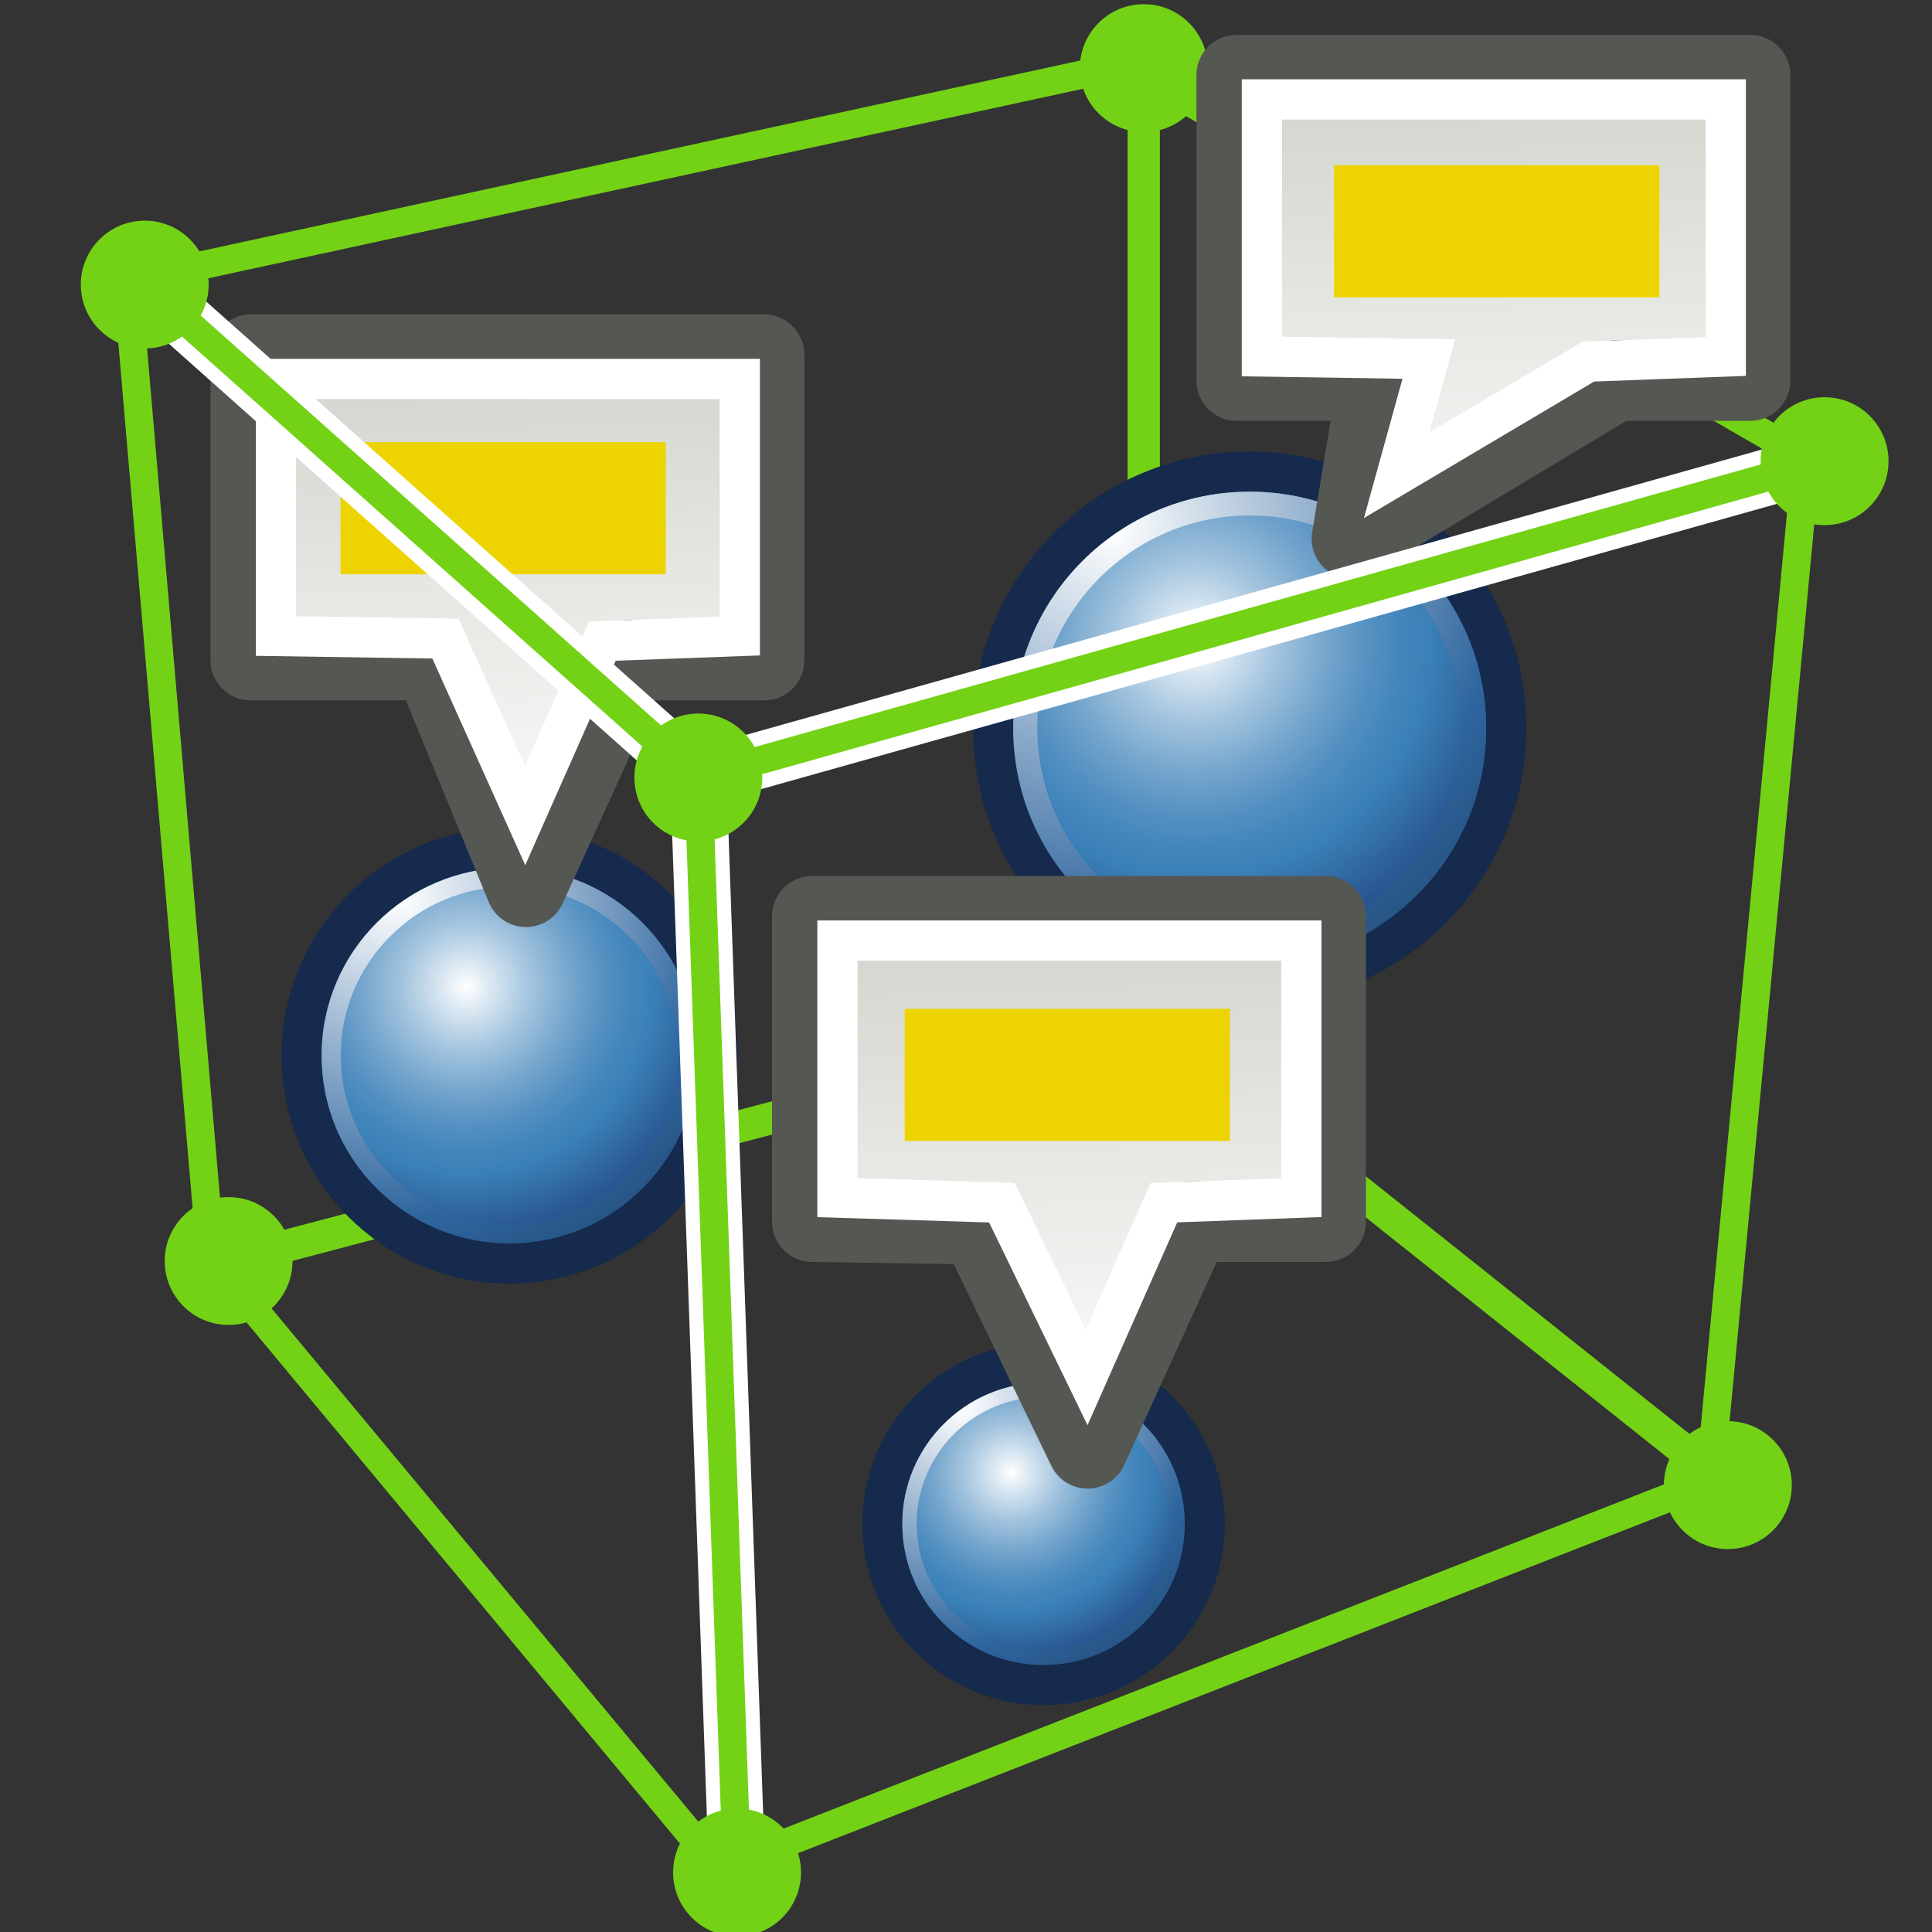 <?xml version="1.0" encoding="UTF-8" standalone="no"?>
<svg
   xmlns:ns="http://ns.adobe.com/AdobeIllustrator/10.0/"
   xmlns:a="http://ns.adobe.com/AdobeSVGViewerExtensions/3.0/"
   xmlns:dc="http://purl.org/dc/elements/1.1/"
   xmlns:cc="http://creativecommons.org/ns#"
   xmlns:rdf="http://www.w3.org/1999/02/22-rdf-syntax-ns#"
   xmlns:svg="http://www.w3.org/2000/svg"
   xmlns="http://www.w3.org/2000/svg"
   xmlns:xlink="http://www.w3.org/1999/xlink"
   xmlns:sodipodi="http://sodipodi.sourceforge.net/DTD/sodipodi-0.dtd"
   xmlns:inkscape="http://www.inkscape.org/namespaces/inkscape"
   sodipodi:docname="primvarfromboundingregion.svg"
   inkscape:version="1.0 (4035a4fb49, 2020-05-01)"
   width="48.0px"
   height="48.0px"
   viewBox="0 0 48.0 48.0"
   version="1.1"
   id="SVGRoot">
  <rect x="0" y="0" width="48.0" height="48.0" fill="#333333" stroke="none"/>
  <defs
     id="defs20582">
    <radialGradient
       gradientUnits="userSpaceOnUse"
       gradientTransform="rotate(-90,908.976,267.388)"
       fy="447.908"
       fx="924.068"
       r="7.057"
       cy="447.908"
       cx="924.068"
       id="XMLID_630_">
      <stop
         id="stop10822"
         style="stop-color:#FFFFFF"
         offset="0" />
      <stop
         id="stop10824"
         style="stop-color:#DBE8F2"
         offset="0.09" />
      <stop
         id="stop10826"
         style="stop-color:#A2C3DE"
         offset="0.248" />
      <stop
         id="stop10828"
         style="stop-color:#75A6CD"
         offset="0.395" />
      <stop
         id="stop10830"
         style="stop-color:#5591C2"
         offset="0.525" />
      <stop
         id="stop10832"
         style="stop-color:#4185BB"
         offset="0.634" />
      <stop
         id="stop10834"
         style="stop-color:#3A80B8"
         offset="0.708" />
      <stop
         id="stop10836"
         style="stop-color:#244A87"
         offset="1" />
      <a:midPointStop
         style="stop-color:#FFFFFF"
         offset="0" />
      <a:midPointStop
         style="stop-color:#FFFFFF"
         offset="0.376" />
      <a:midPointStop
         style="stop-color:#3A80B8"
         offset="0.708" />
      <a:midPointStop
         style="stop-color:#3A80B8"
         offset="0.5" />
      <a:midPointStop
         style="stop-color:#244A87"
         offset="1" />
    </radialGradient>
    <radialGradient
       gradientUnits="userSpaceOnUse"
       gradientTransform="matrix(0,1,1,0,641.588,-676.85)"
       fy="446.142"
       fx="926.788"
       r="12.441"
       cy="446.142"
       cx="926.788"
       id="XMLID_631_">
      <stop
         id="stop10843"
         style="stop-color:#FFFFFF"
         offset="0" />
      <stop
         id="stop10845"
         style="stop-color:#2E659E"
         offset="0.685" />
      <stop
         id="stop10847"
         style="stop-color:#1D3E63"
         offset="1" />
      <a:midPointStop
         style="stop-color:#FFFFFF"
         offset="0" />
      <a:midPointStop
         style="stop-color:#FFFFFF"
         offset="0.5" />
      <a:midPointStop
         style="stop-color:#2E659E"
         offset="0.685" />
      <a:midPointStop
         style="stop-color:#2E659E"
         offset="0.5" />
      <a:midPointStop
         style="stop-color:#1D3E63"
         offset="1" />
    </radialGradient>
    <linearGradient
       y2="260.081"
       x2="1086.432"
       y1="263.594"
       x1="1098.989"
       gradientUnits="userSpaceOnUse"
       id="XMLID_632_">
      <stop
         id="stop10856"
         style="stop-color:#FBD9CE"
         offset="0.006" />
      <stop
         id="stop10858"
         style="stop-color:#F8BAA9"
         offset="0.07" />
      <stop
         id="stop10860"
         style="stop-color:#F49280"
         offset="0.164" />
      <stop
         id="stop10862"
         style="stop-color:#F17060"
         offset="0.266" />
      <stop
         id="stop10864"
         style="stop-color:#EF554A"
         offset="0.373" />
      <stop
         id="stop10866"
         style="stop-color:#EE413A"
         offset="0.489" />
      <stop
         id="stop10868"
         style="stop-color:#EE3230"
         offset="0.618" />
      <stop
         id="stop10870"
         style="stop-color:#ED2A2A"
         offset="0.77" />
      <stop
         id="stop10872"
         style="stop-color:#ED2728"
         offset="1" />
      <a:midPointStop
         style="stop-color:#FBD9CE"
         offset="0.006" />
      <a:midPointStop
         style="stop-color:#FBD9CE"
         offset="0.215" />
      <a:midPointStop
         style="stop-color:#ED2728"
         offset="1" />
    </linearGradient>
    <linearGradient
       y2="269.528"
       x2="1088.992"
       y1="264.299"
       x1="1083.192"
       gradientUnits="userSpaceOnUse"
       id="XMLID_633_">
      <stop
         id="stop10877"
         style="stop-color:#F8C9CA"
         offset="0" />
      <stop
         id="stop10879"
         style="stop-color:#F4B6B1"
         offset="0.066" />
      <stop
         id="stop10881"
         style="stop-color:#E88879"
         offset="0.201" />
      <stop
         id="stop10883"
         style="stop-color:#D74433"
         offset="0.389" />
      <stop
         id="stop10885"
         style="stop-color:#CB1009"
         offset="0.539" />
      <stop
         id="stop10887"
         style="stop-color:#CE120B"
         offset="0.656" />
      <stop
         id="stop10889"
         style="stop-color:#D61612"
         offset="0.787" />
      <stop
         id="stop10891"
         style="stop-color:#E31F1F"
         offset="0.925" />
      <stop
         id="stop10893"
         style="stop-color:#ED2728"
         offset="1" />
      <a:midPointStop
         style="stop-color:#F8C9CA"
         offset="0" />
      <a:midPointStop
         style="stop-color:#F8C9CA"
         offset="0.549" />
      <a:midPointStop
         style="stop-color:#CB1009"
         offset="0.539" />
      <a:midPointStop
         style="stop-color:#CB1009"
         offset="0.683" />
      <a:midPointStop
         style="stop-color:#ED2728"
         offset="1" />
    </linearGradient>
    <linearGradient
       y2="275.02"
       x2="1091.154"
       y1="259.901"
       x1="1084.118"
       gradientUnits="userSpaceOnUse"
       id="XMLID_634_">
      <stop
         id="stop10900"
         style="stop-color:#FFFFFF"
         offset="0.006" />
      <stop
         id="stop10902"
         style="stop-color:#F3907D"
         offset="0.517" />
      <stop
         id="stop10904"
         style="stop-color:#ED2728"
         offset="1" />
      <a:midPointStop
         style="stop-color:#FFFFFF"
         offset="0.006" />
      <a:midPointStop
         style="stop-color:#FFFFFF"
         offset="0.508" />
      <a:midPointStop
         style="stop-color:#ED2728"
         offset="1" />
    </linearGradient>
    <linearGradient
       y2="269.104"
       x2="1073.047"
       y1="262.188"
       x1="1073.559"
       gradientUnits="userSpaceOnUse"
       id="XMLID_635_">
      <stop
         id="stop10913"
         style="stop-color:#357126"
         offset="0.006" />
      <stop
         id="stop10915"
         style="stop-color:#387627"
         offset="0.186" />
      <stop
         id="stop10917"
         style="stop-color:#3F8429"
         offset="0.388" />
      <stop
         id="stop10919"
         style="stop-color:#45902B"
         offset="0.5" />
      <stop
         id="stop10921"
         style="stop-color:#FFFFFF"
         offset="1" />
      <a:midPointStop
         style="stop-color:#357126"
         offset="0.006" />
      <a:midPointStop
         style="stop-color:#357126"
         offset="0.683" />
      <a:midPointStop
         style="stop-color:#45902B"
         offset="0.5" />
      <a:midPointStop
         style="stop-color:#45902B"
         offset="0.5" />
      <a:midPointStop
         style="stop-color:#FFFFFF"
         offset="1" />
    </linearGradient>
    <linearGradient
       y2="255.492"
       x2="1074.735"
       y1="257.612"
       x1="1067.455"
       gradientUnits="userSpaceOnUse"
       id="XMLID_636_">
      <stop
         id="stop10926"
         style="stop-color:#FFFFFF"
         offset="0" />
      <stop
         id="stop10928"
         style="stop-color:#EDF3EC"
         offset="0.065" />
      <stop
         id="stop10930"
         style="stop-color:#C0D3BB"
         offset="0.197" />
      <stop
         id="stop10932"
         style="stop-color:#779F6D"
         offset="0.383" />
      <stop
         id="stop10934"
         style="stop-color:#357126"
         offset="0.539" />
      <stop
         id="stop10936"
         style="stop-color:#387627"
         offset="0.707" />
      <stop
         id="stop10938"
         style="stop-color:#3F8429"
         offset="0.895" />
      <stop
         id="stop10940"
         style="stop-color:#45902B"
         offset="1" />
      <a:midPointStop
         style="stop-color:#FFFFFF"
         offset="0" />
      <a:midPointStop
         style="stop-color:#FFFFFF"
         offset="0.549" />
      <a:midPointStop
         style="stop-color:#357126"
         offset="0.539" />
      <a:midPointStop
         style="stop-color:#357126"
         offset="0.683" />
      <a:midPointStop
         style="stop-color:#45902B"
         offset="1" />
    </linearGradient>
    <linearGradient
       y2="251.441"
       x2="1066.69"
       y1="263.386"
       x1="1069.906"
       gradientUnits="userSpaceOnUse"
       id="XMLID_637_">
      <stop
         id="stop10945"
         style="stop-color:#EFEEEC"
         offset="0" />
      <stop
         id="stop10947"
         style="stop-color:#709E2E"
         offset="1" />
      <a:midPointStop
         style="stop-color:#EFEEEC"
         offset="0" />
      <a:midPointStop
         style="stop-color:#EFEEEC"
         offset="0.5" />
      <a:midPointStop
         style="stop-color:#709E2E"
         offset="1" />
    </linearGradient>
    <linearGradient
       y2="261.301"
       x2="1080.598"
       y1="265.307"
       x1="1066.604"
       gradientUnits="userSpaceOnUse"
       id="XMLID_638_">
      <stop
         id="stop10954"
         style="stop-color:#FFFFFF"
         offset="0" />
      <stop
         id="stop10956"
         style="stop-color:#F2F8EF"
         offset="0.039" />
      <stop
         id="stop10958"
         style="stop-color:#C6E0B9"
         offset="0.178" />
      <stop
         id="stop10960"
         style="stop-color:#A1CB8C"
         offset="0.319" />
      <stop
         id="stop10962"
         style="stop-color:#83BA66"
         offset="0.459" />
      <stop
         id="stop10964"
         style="stop-color:#6BAD49"
         offset="0.597" />
      <stop
         id="stop10966"
         style="stop-color:#5AA335"
         offset="0.734" />
      <stop
         id="stop10968"
         style="stop-color:#509E28"
         offset="0.869" />
      <stop
         id="stop10970"
         style="stop-color:#4D9C24"
         offset="1" />
      <a:midPointStop
         style="stop-color:#FFFFFF"
         offset="0" />
      <a:midPointStop
         style="stop-color:#FFFFFF"
         offset="0.299" />
      <a:midPointStop
         style="stop-color:#4D9C24"
         offset="1" />
    </linearGradient>
    <linearGradient
       y2="257.856"
       x2="1079.122"
       y1="257.856"
       x1="1067.668"
       gradientUnits="userSpaceOnUse"
       id="XMLID_639_">
      <stop
         id="stop10977"
         style="stop-color:#FFFFFF"
         offset="0" />
      <stop
         id="stop10979"
         style="stop-color:#EDF3EC"
         offset="0.065" />
      <stop
         id="stop10981"
         style="stop-color:#C0D3BB"
         offset="0.197" />
      <stop
         id="stop10983"
         style="stop-color:#779F6D"
         offset="0.383" />
      <stop
         id="stop10985"
         style="stop-color:#357126"
         offset="0.539" />
      <stop
         id="stop10987"
         style="stop-color:#387627"
         offset="0.707" />
      <stop
         id="stop10989"
         style="stop-color:#3F8429"
         offset="0.895" />
      <stop
         id="stop10991"
         style="stop-color:#45902B"
         offset="1" />
      <a:midPointStop
         style="stop-color:#FFFFFF"
         offset="0" />
      <a:midPointStop
         style="stop-color:#FFFFFF"
         offset="0.549" />
      <a:midPointStop
         style="stop-color:#357126"
         offset="0.539" />
      <a:midPointStop
         style="stop-color:#357126"
         offset="0.683" />
      <a:midPointStop
         style="stop-color:#45902B"
         offset="1" />
    </linearGradient>
    <radialGradient
       r="7.057"
       fy="447.908"
       fx="924.068"
       cy="447.908"
       cx="924.068"
       gradientTransform="rotate(-90,908.976,267.388)"
       gradientUnits="userSpaceOnUse"
       id="radialGradient27559"
       xlink:href="#XMLID_630_"
       inkscape:collect="always" />
    <radialGradient
       r="12.441"
       fy="446.142"
       fx="926.788"
       cy="446.142"
       cx="926.788"
       gradientTransform="matrix(0,1,1,0,641.588,-676.85)"
       gradientUnits="userSpaceOnUse"
       id="radialGradient27561"
       xlink:href="#XMLID_631_"
       inkscape:collect="always" />
    <radialGradient
       r="7.057"
       fy="447.908"
       fx="924.068"
       cy="447.908"
       cx="924.068"
       gradientTransform="rotate(-90,908.976,267.388)"
       gradientUnits="userSpaceOnUse"
       id="radialGradient27599"
       xlink:href="#XMLID_630_"
       inkscape:collect="always" />
    <radialGradient
       r="12.441"
       fy="446.142"
       fx="926.788"
       cy="446.142"
       cx="926.788"
       gradientTransform="matrix(0,1,1,0,641.588,-676.85)"
       gradientUnits="userSpaceOnUse"
       id="radialGradient27601"
       xlink:href="#XMLID_631_"
       inkscape:collect="always" />
    <linearGradient
       id="linearGradient9073">
      <stop
         id="stop9075"
         offset="0"
         style="stop-color:#74726e;stop-opacity:1;" />
      <stop
         id="stop9077"
         offset="1"
         style="stop-color:#5d5b58;stop-opacity:0;" />
    </linearGradient>
    <linearGradient
       id="linearGradient9027">
      <stop
         style="stop-color:#2e3436;stop-opacity:0.619;"
         offset="0"
         id="stop9029" />
      <stop
         style="stop-color:#2e3436;stop-opacity:0;"
         offset="1"
         id="stop9031" />
    </linearGradient>
    <linearGradient
       inkscape:collect="always"
       xlink:href="#linearGradient4464"
       id="linearGradient4728"
       gradientUnits="userSpaceOnUse"
       gradientTransform="matrix(0.83,0.08,-0.08,0.83,86.174,1.704)"
       x1="10.276"
       y1="35.035"
       x2="14.832"
       y2="37.582" />
    <linearGradient
       inkscape:collect="always"
       id="linearGradient4464">
      <stop
         style="stop-color:#2e3436;stop-opacity:1;"
         offset="0"
         id="stop4466" />
      <stop
         style="stop-color:#2e3436;stop-opacity:0;"
         offset="1"
         id="stop4468" />
    </linearGradient>
    <linearGradient
       inkscape:collect="always"
       xlink:href="#linearGradient4501"
       id="linearGradient4724"
       gradientUnits="userSpaceOnUse"
       gradientTransform="matrix(-0.834,0,0,0.834,120.203,-6.058)"
       x1="23.201"
       y1="3.505"
       x2="22.286"
       y2="32.37" />
    <linearGradient
       inkscape:collect="always"
       id="linearGradient4501">
      <stop
         style="stop-color:#d3d7cf;stop-opacity:1"
         offset="0"
         id="stop4503" />
      <stop
         style="stop-color:white;stop-opacity:1"
         offset="1"
         id="stop4505" />
    </linearGradient>
    <radialGradient
       inkscape:collect="always"
       xlink:href="#linearGradient2911"
       id="radialGradient4718"
       gradientUnits="userSpaceOnUse"
       cx="3.299"
       cy="3.416"
       fx="3.299"
       fy="3.416"
       r="2.751" />
    <linearGradient
       id="linearGradient2911">
      <stop
         style="stop-color:white;stop-opacity:1;"
         offset="0"
         id="stop2913" />
      <stop
         style="stop-color:#8e8e8e;stop-opacity:1;"
         offset="1"
         id="stop2915" />
    </linearGradient>
    <linearGradient
       inkscape:collect="always"
       xlink:href="#linearGradient4501"
       id="linearGradient4507"
       x1="23.201"
       y1="3.505"
       x2="22.286"
       y2="32.37"
       gradientUnits="userSpaceOnUse"
       gradientTransform="matrix(-0.432,0,0,0.433,49.193,0.979)" />
    <radialGradient
       inkscape:collect="always"
       xlink:href="#linearGradient2911"
       id="radialGradient2917"
       cx="3.299"
       cy="3.416"
       fx="3.299"
       fy="3.416"
       r="2.751"
       gradientUnits="userSpaceOnUse" />
    <radialGradient
       r="2.751"
       fy="3.416"
       fx="3.299"
       cy="3.416"
       cx="3.299"
       gradientUnits="userSpaceOnUse"
       id="radialGradient22183"
       xlink:href="#linearGradient2911"
       inkscape:collect="always" />
    <linearGradient
       inkscape:collect="always"
       xlink:href="#linearGradient4464"
       id="linearGradient22313"
       gradientUnits="userSpaceOnUse"
       gradientTransform="matrix(0.501,0.048,-0.048,0.501,26.188,17.5)"
       x1="10.276"
       y1="35.035"
       x2="14.832"
       y2="37.582" />
    <linearGradient
       inkscape:collect="always"
       xlink:href="#linearGradient4501"
       id="linearGradient22315"
       gradientUnits="userSpaceOnUse"
       gradientTransform="matrix(0.503,0,0,0.504,24.972,17.615)"
       x1="23.201"
       y1="3.505"
       x2="22.286"
       y2="32.37" />
    <radialGradient
       inkscape:collect="always"
       xlink:href="#linearGradient2911"
       id="radialGradient22325"
       gradientUnits="userSpaceOnUse"
       cx="3.299"
       cy="3.416"
       fx="3.299"
       fy="3.416"
       r="2.751" />
    <linearGradient
       inkscape:collect="always"
       xlink:href="#linearGradient4464"
       id="linearGradient22327"
       gradientUnits="userSpaceOnUse"
       gradientTransform="matrix(0.501,0.048,-0.048,0.501,26.129,-0.295)"
       x1="10.276"
       y1="35.035"
       x2="14.832"
       y2="37.582" />
    <linearGradient
       inkscape:collect="always"
       xlink:href="#linearGradient4501"
       id="linearGradient22329"
       gradientUnits="userSpaceOnUse"
       gradientTransform="matrix(0.503,0,0,0.504,24.913,-0.18)"
       x1="23.201"
       y1="3.505"
       x2="22.286"
       y2="32.37" />
    <radialGradient
       inkscape:collect="always"
       xlink:href="#linearGradient2911"
       id="radialGradient22339"
       gradientUnits="userSpaceOnUse"
       cx="3.299"
       cy="3.416"
       fx="3.299"
       fy="3.416"
       r="2.751" />
    <linearGradient
       inkscape:collect="always"
       xlink:href="#linearGradient4464"
       id="linearGradient22341"
       gradientUnits="userSpaceOnUse"
       gradientTransform="matrix(0.501,0.048,-0.048,0.501,14.992,11.785)"
       x1="10.276"
       y1="35.035"
       x2="14.832"
       y2="37.582" />
    <linearGradient
       inkscape:collect="always"
       xlink:href="#linearGradient4501"
       id="linearGradient22343"
       gradientUnits="userSpaceOnUse"
       gradientTransform="matrix(-0.503,0,0,-0.504,22.375,48.281)"
       x1="23.201"
       y1="3.505"
       x2="22.286"
       y2="32.37" />
    <radialGradient
       inkscape:collect="always"
       xlink:href="#linearGradient2911"
       id="radialGradient22351"
       gradientUnits="userSpaceOnUse"
       cx="3.299"
       cy="3.416"
       fx="3.299"
       fy="3.416"
       r="2.751" />
    <radialGradient
       inkscape:collect="always"
       xlink:href="#linearGradient2911"
       id="radialGradient22355"
       gradientUnits="userSpaceOnUse"
       cx="3.299"
       cy="3.416"
       fx="3.299"
       fy="3.416"
       r="2.751" />
    <linearGradient
       inkscape:collect="always"
       xlink:href="#XMLID_14_"
       id="linearGradient47242"
       gradientUnits="userSpaceOnUse"
       gradientTransform="matrix(0.719,0.784,0.996,-0.914,-199.349,377.414)"
       x1="-95.827"
       y1="297.608"
       x2="-81.455"
       y2="297.608" />
    <linearGradient
       gradientTransform="matrix(0,-1.064,-1.352,0,410.498,-83.416)"
       y2="297.608"
       x2="-81.455"
       y1="297.608"
       x1="-95.827"
       gradientUnits="userSpaceOnUse"
       id="XMLID_14_">
      <stop
         id="stop10062"
         style="stop-color:#e96712;stop-opacity:0;"
         offset="0" />
      <stop
         id="stop10064"
         style="stop-color:#D52E0C"
         offset="0.622" />
      <stop
         id="stop10066"
         style="stop-color:#CB1009"
         offset="1" />
      <a:midPointStop
         style="stop-color:#E96712"
         offset="0" />
      <a:midPointStop
         style="stop-color:#E96712"
         offset="0.469" />
      <a:midPointStop
         style="stop-color:#CB1009"
         offset="1" />
    </linearGradient>
    <linearGradient
       inkscape:collect="always"
       xlink:href="#linearGradient13805"
       id="linearGradient47244"
       gradientUnits="userSpaceOnUse"
       gradientTransform="matrix(-0.996,0.914,-0.904,-0.985,50.213,38.027)"
       x1="8.071"
       y1="3.993"
       x2="8.071"
       y2="15.429" />
    <linearGradient
       id="linearGradient13805">
      <stop
         style="stop-color:#590b08;stop-opacity:1;"
         offset="0"
         id="stop13807" />
      <stop
         style="stop-color:black;stop-opacity:0;"
         offset="1"
         id="stop13809" />
    </linearGradient>
    <radialGradient
       r="7.057"
       fy="447.908"
       fx="924.068"
       cy="447.908"
       cx="924.068"
       gradientTransform="rotate(-90,908.976,267.388)"
       gradientUnits="userSpaceOnUse"
       id="radialGradient30013"
       xlink:href="#XMLID_630_"
       inkscape:collect="always" />
    <radialGradient
       r="12.441"
       fy="446.142"
       fx="926.788"
       cy="446.142"
       cx="926.788"
       gradientTransform="matrix(0,1,1,0,641.588,-676.85)"
       gradientUnits="userSpaceOnUse"
       id="radialGradient30015"
       xlink:href="#XMLID_631_"
       inkscape:collect="always" />
    <linearGradient
       y2="32.37"
       x2="22.286"
       y1="3.505"
       x1="23.201"
       gradientTransform="matrix(-0.432,0,0,0.433,24.697,7.924)"
       gradientUnits="userSpaceOnUse"
       id="linearGradient30023"
       xlink:href="#linearGradient4501"
       inkscape:collect="always" />
    <linearGradient
       y2="32.37"
       x2="22.286"
       y1="3.505"
       x1="23.201"
       gradientTransform="matrix(-0.432,0,0,0.433,38.65,21.877)"
       gradientUnits="userSpaceOnUse"
       id="linearGradient30031"
       xlink:href="#linearGradient4501"
       inkscape:collect="always" />
  </defs>
  <sodipodi:namedview
     inkscape:snap-global="false"
     inkscape:window-maximized="1"
     inkscape:window-y="-8"
     inkscape:window-x="-8"
     inkscape:window-height="1557"
     inkscape:window-width="2880"
     showgrid="true"
     inkscape:document-rotation="0"
     inkscape:current-layer="layer1"
     inkscape:document-units="px"
     inkscape:cy="17.106765"
     inkscape:cx="18.04375"
     inkscape:zoom="15.839192"
     inkscape:pageshadow="2"
     inkscape:pageopacity="0.0"
     borderopacity="1.0"
     bordercolor="#666666"
     pagecolor="#ffffff"
     id="base">
    <inkscape:grid
       type="xygrid"
       id="grid21152" />
  </sodipodi:namedview>
  <g
     id="layer1"
     inkscape:groupmode="layer"
     inkscape:label="Layer 1">
    <ellipse
       ry="1.589"
       rx="1.589"
       style="fill:#73d216;stroke-width:1.061"
       id="circle11011"
       cy="1.693"
       cx="28.417"
       ns:knockout="Off" />
    <g
       style="stroke:#73d216"
       transform="matrix(1.061,0,0,1.061,-1123.848,-253.249)"
       id="g10807">
      <polygon
         style="fill:none;stroke:#73d216;stroke-width:0.66"
         id="polygon10809"
         points="1085.596,240.213 1101.533,249.414 1099.27,273.383 1076.077,282.451 1064.176,268.138 1062.213,245.279 "
         ns:knockout="Off" />
    </g>
    <line
       style="fill:none;stroke:#73d216;stroke-width:0.8"
       id="line10811"
       y2="25.342"
       x2="28.416"
       y1="1.693"
       x1="28.416"
       ns:knockout="Off" />
    <line
       style="fill:none;stroke:#73d216;stroke-width:0.8"
       id="line10813"
       y2="31.33"
       x2="5.68"
       y1="25.342"
       x1="28.416"
       ns:knockout="Off" />
    <g
       style="stroke-width:1.258"
       id="g27557"
       transform="matrix(0.929,0,0,0.929,-1000.551,-209.865)">
      <circle
         ns:knockout="Off"
         cx="1090.647"
         cy="254.133"
         r="5.022"
         id="circle27523"
         style="fill:none;stroke:#152a4c;stroke-width:2.152" />
      <radialGradient
         id="radialGradient27541"
         cx="924.068"
         cy="447.908"
         r="7.057"
         fx="924.068"
         fy="447.908"
         gradientTransform="rotate(-90,908.976,267.388)"
         gradientUnits="userSpaceOnUse">
        <stop
           offset="0"
           style="stop-color:#FFFFFF"
           id="stop27525" />
        <stop
           offset="0.09"
           style="stop-color:#DBE8F2"
           id="stop27527" />
        <stop
           offset="0.248"
           style="stop-color:#A2C3DE"
           id="stop27529" />
        <stop
           offset="0.395"
           style="stop-color:#75A6CD"
           id="stop27531" />
        <stop
           offset="0.525"
           style="stop-color:#5591C2"
           id="stop27533" />
        <stop
           offset="0.634"
           style="stop-color:#4185BB"
           id="stop27535" />
        <stop
           offset="0.708"
           style="stop-color:#3A80B8"
           id="stop27537" />
        <stop
           offset="1"
           style="stop-color:#244A87"
           id="stop27539" />
        <a:midPointStop
           offset="0"
           style="stop-color:#FFFFFF" />
        <a:midPointStop
           offset="0.376"
           style="stop-color:#FFFFFF" />
        <a:midPointStop
           offset="0.708"
           style="stop-color:#3A80B8" />
        <a:midPointStop
           offset="0.5"
           style="stop-color:#3A80B8" />
        <a:midPointStop
           offset="1"
           style="stop-color:#244A87" />
      </radialGradient>
      <circle
         ns:knockout="Off"
         cx="1090.647"
         cy="254.133"
         r="5.022"
         id="circle27543"
         style="fill:url(#radialGradient27559);stroke-width:1.258" />
      <g
         style="stroke-width:1.258"
         ns:knockout="Off"
         id="g27555">
        <radialGradient
           id="radialGradient27551"
           cx="926.788"
           cy="446.142"
           r="12.441"
           fx="926.788"
           fy="446.142"
           gradientTransform="matrix(0,1,1,0,641.588,-676.85)"
           gradientUnits="userSpaceOnUse">
          <stop
             offset="0"
             style="stop-color:#FFFFFF"
             id="stop27545" />
          <stop
             offset="0.685"
             style="stop-color:#2E659E"
             id="stop27547" />
          <stop
             offset="1"
             style="stop-color:#1D3E63"
             id="stop27549" />
          <a:midPointStop
             offset="0"
             style="stop-color:#FFFFFF" />
          <a:midPointStop
             offset="0.5"
             style="stop-color:#FFFFFF" />
          <a:midPointStop
             offset="0.685"
             style="stop-color:#2E659E" />
          <a:midPointStop
             offset="0.5"
             style="stop-color:#2E659E" />
          <a:midPointStop
             offset="1"
             style="stop-color:#1D3E63" />
        </radialGradient>
        <path
           ns:knockout="Off"
           d="m 1085.62,254.131 c 0,1.338 0.519,2.604 1.471,3.549 0.953,0.952 2.211,1.476 3.557,1.476 1.338,0 2.605,-0.523 3.555,-1.476 0.951,-0.944 1.471,-2.203 1.471,-3.549 0,-2.769 -2.253,-5.021 -5.025,-5.021 -2.774,0 -5.029,2.252 -5.029,5.021 z m 9.539,0 c 0,1.206 -0.469,2.335 -1.318,3.188 -0.857,0.855 -1.988,1.322 -3.193,1.322 -1.21,0 -2.341,-0.467 -3.191,-1.322 -0.855,-0.853 -1.325,-1.981 -1.325,-3.188 0,-2.487 2.031,-4.516 4.517,-4.516 2.486,0 4.51,2.029 4.51,4.516 z"
           id="path27553"
           style="fill:url(#radialGradient27561);stroke-width:1.258" />
      </g>
    </g>
    <line
       style="fill:none;stroke:#73d216;stroke-width:0.8"
       id="line10815"
       y2="25.342"
       x2="28.416"
       y1="36.897"
       x1="42.929"
       ns:knockout="Off" />
    <g
       transform="matrix(1.169,0,0,1.169,-1243.918,-278.994)"
       id="g10817">
      <circle
         style="fill:none;stroke:#152a4c;stroke-width:1.711"
         id="circle10819"
         r="5.022"
         cy="254.133"
         cx="1090.647"
         ns:knockout="Off" />
      <radialGradient
         gradientUnits="userSpaceOnUse"
         gradientTransform="rotate(-90,908.976,267.388)"
         fy="447.908"
         fx="924.068"
         r="7.057"
         cy="447.908"
         cx="924.068"
         id="radialGradient28084">
        <stop
           id="stop28086"
           style="stop-color:#FFFFFF"
           offset="0" />
        <stop
           id="stop28088"
           style="stop-color:#DBE8F2"
           offset="0.09" />
        <stop
           id="stop28090"
           style="stop-color:#A2C3DE"
           offset="0.248" />
        <stop
           id="stop28092"
           style="stop-color:#75A6CD"
           offset="0.395" />
        <stop
           id="stop28094"
           style="stop-color:#5591C2"
           offset="0.525" />
        <stop
           id="stop28096"
           style="stop-color:#4185BB"
           offset="0.634" />
        <stop
           id="stop28098"
           style="stop-color:#3A80B8"
           offset="0.708" />
        <stop
           id="stop28100"
           style="stop-color:#244A87"
           offset="1" />
        <a:midPointStop
           style="stop-color:#FFFFFF"
           offset="0" />
        <a:midPointStop
           style="stop-color:#FFFFFF"
           offset="0.376" />
        <a:midPointStop
           style="stop-color:#3A80B8"
           offset="0.708" />
        <a:midPointStop
           style="stop-color:#3A80B8"
           offset="0.5" />
        <a:midPointStop
           style="stop-color:#244A87"
           offset="1" />
      </radialGradient>
      <circle
         style="fill:url(#radialGradient30013)"
         id="circle10838"
         r="5.022"
         cy="254.133"
         cx="1090.647"
         ns:knockout="Off" />
      <g
         id="g10840"
         ns:knockout="Off">
        <radialGradient
           gradientUnits="userSpaceOnUse"
           gradientTransform="matrix(0,1,1,0,641.588,-676.85)"
           fy="446.142"
           fx="926.788"
           r="12.441"
           cy="446.142"
           cx="926.788"
           id="radialGradient28104">
          <stop
             id="stop28106"
             style="stop-color:#FFFFFF"
             offset="0" />
          <stop
             id="stop28108"
             style="stop-color:#2E659E"
             offset="0.685" />
          <stop
             id="stop28110"
             style="stop-color:#1D3E63"
             offset="1" />
          <a:midPointStop
             style="stop-color:#FFFFFF"
             offset="0" />
          <a:midPointStop
             style="stop-color:#FFFFFF"
             offset="0.5" />
          <a:midPointStop
             style="stop-color:#2E659E"
             offset="0.685" />
          <a:midPointStop
             style="stop-color:#2E659E"
             offset="0.5" />
          <a:midPointStop
             style="stop-color:#1D3E63"
             offset="1" />
        </radialGradient>
        <path
           style="fill:url(#radialGradient30015)"
           id="path10849"
           d="m 1085.62,254.131 c 0,1.338 0.519,2.604 1.471,3.549 0.953,0.952 2.211,1.476 3.557,1.476 1.338,0 2.605,-0.523 3.555,-1.476 0.951,-0.944 1.471,-2.203 1.471,-3.549 0,-2.769 -2.253,-5.021 -5.025,-5.021 -2.774,0 -5.029,2.252 -5.029,5.021 z m 9.539,0 c 0,1.206 -0.469,2.335 -1.318,3.188 -0.857,0.855 -1.988,1.322 -3.193,1.322 -1.21,0 -2.341,-0.467 -3.191,-1.322 -0.855,-0.853 -1.325,-1.981 -1.325,-3.188 0,-2.487 2.031,-4.516 4.517,-4.516 2.486,0 4.51,2.029 4.51,4.516 z"
           ns:knockout="Off" />
      </g>
    </g>
    <path
       inkscape:connector-curvature="0"
       style="color:#000000;display:inline;overflow:visible;visibility:visible;fill:url(#linearGradient30023);fill-opacity:1;fill-rule:evenodd;stroke:#555753;stroke-width:2;stroke-linecap:butt;stroke-linejoin:round;stroke-miterlimit:5;stroke-dasharray:none;stroke-dashoffset:0;stroke-opacity:1;marker:none"
       d="M 18.984,8.811 V 16.4 H 15.634 L 13.068,22.032 10.754,16.4 H 6.229 V 8.811 Z"
       id="path30017"
       sodipodi:nodetypes="cccccccc" />
    <path
       inkscape:connector-curvature="0"
       style="color:#000000;display:inline;overflow:visible;visibility:visible;fill:none;stroke:#ffffff;stroke-width:1;stroke-linecap:butt;stroke-linejoin:miter;stroke-miterlimit:6;stroke-dasharray:none;stroke-dashoffset:0;stroke-opacity:1;marker:none"
       d="m 18.38,9.415 v 6.387 l -3.415,0.126 -1.919,4.339 -1.979,-4.402 -4.211,-0.063 V 9.415 Z"
       id="path30019"
       sodipodi:nodetypes="cccccccc" />
    <rect
       y="10.985"
       x="8.46"
       height="3.283"
       width="8.081"
       id="rect30039"
       style="color:#000000;overflow:visible;fill:#edd400;stroke:none;stroke-width:0.5;stop-color:#000000" />
    <line
       style="fill:none;stroke:#ffffff;stroke-width:1.4"
       id="line10995"
       y2="19.317"
       x2="17.35"
       y1="7.07"
       x1="3.597"
       ns:knockout="Off" />
    <line
       style="fill:none;stroke:#ffffff;stroke-width:1.4"
       id="line10997"
       y2="46.521"
       x2="18.312"
       y1="19.317"
       x1="17.35"
       ns:knockout="Off" />
    <path
       sodipodi:nodetypes="cccccccc"
       id="rect4410"
       d="m 43.48,1.866 v 7.59 h -3.35 l -6.543,3.927 0.652,-3.927 H 30.725 V 1.866 Z"
       style="color:#000000;display:inline;overflow:visible;visibility:visible;fill:url(#linearGradient4507);fill-opacity:1;fill-rule:evenodd;stroke:#555753;stroke-width:2;stroke-linecap:butt;stroke-linejoin:round;stroke-miterlimit:5;stroke-dasharray:none;stroke-dashoffset:0;stroke-opacity:1;marker:none"
       inkscape:connector-curvature="0" />
    <path
       sodipodi:nodetypes="cccccccc"
       id="path4425"
       d="M 42.876,2.47 V 8.857 L 39.461,8.984 34.7,11.807 35.499,8.92 31.351,8.857 V 2.47 Z"
       style="color:#000000;display:inline;overflow:visible;visibility:visible;fill:none;stroke:#ffffff;stroke-width:1;stroke-linecap:butt;stroke-linejoin:miter;stroke-miterlimit:6;stroke-dasharray:none;stroke-dashoffset:0;stroke-opacity:1;marker:none"
       inkscape:connector-curvature="0" />
    <line
       style="fill:none;stroke:#ffffff;stroke-width:1.4"
       id="line10999"
       y2="11.458"
       x2="45.331"
       y1="19.317"
       x1="17.35"
       ns:knockout="Off" />
    <ellipse
       ry="1.588"
       rx="1.588"
       style="fill:#73d216;stroke-width:1.061"
       id="circle11001"
       cy="7.07"
       cx="3.596"
       ns:knockout="Off" />
    <ellipse
       ry="1.588"
       rx="1.588"
       style="fill:#73d216;stroke-width:1.061"
       id="circle11003"
       cy="31.33"
       cx="5.68"
       ns:knockout="Off" />
    <ellipse
       ry="1.589"
       rx="1.589"
       style="fill:#73d216;stroke-width:1.061"
       id="circle11005"
       cy="46.521"
       cx="18.312"
       ns:knockout="Off" />
    <ellipse
       ry="1.589"
       rx="1.589"
       style="fill:#73d216;stroke-width:1.061"
       id="circle11007"
       cy="36.897"
       cx="42.928"
       ns:knockout="Off" />
    <ellipse
       ry="1.589"
       rx="1.589"
       style="fill:#73d216;stroke-width:1.061"
       id="circle11009"
       cy="11.458"
       cx="45.331"
       ns:knockout="Off" />
    <rect
       style="color:#000000;overflow:visible;fill:#edd400;stroke:none;stroke-width:0.5;stop-color:#000000"
       id="rect30041"
       width="8.081"
       height="3.283"
       x="33.146"
       y="4.104" />
    <ellipse
       ry="1.589"
       rx="1.589"
       style="fill:#73d216;stroke-width:1.061"
       id="circle11013"
       cy="19.317"
       cx="17.35"
       ns:knockout="Off" />
    <line
       style="fill:none;stroke:#73d216;stroke-width:0.7"
       id="line11017"
       y2="46.52"
       x2="18.312"
       y1="19.316"
       x1="17.35"
       ns:knockout="Off" />
    <line
       style="fill:none;stroke:#73d216;stroke-width:0.7"
       id="line11019"
       y2="11.457"
       x2="45.331"
       y1="19.316"
       x1="17.35"
       ns:knockout="Off" />
    <line
       style="fill:none;stroke:#73d216;stroke-width:0.7"
       id="line11021"
       y2="19.317"
       x2="17.35"
       y1="7.07"
       x1="3.597"
       ns:knockout="Off" />
    <g
       transform="matrix(0.698,0,0,0.698,-735.346,-139.526)"
       id="g27597"
       style="stroke-width:1.674">
      <circle
         style="fill:none;stroke:#152a4c;stroke-width:2.864"
         id="circle27563"
         r="5.022"
         cy="254.133"
         cx="1090.647"
         ns:knockout="Off" />
      <radialGradient
         gradientUnits="userSpaceOnUse"
         gradientTransform="rotate(-90,908.976,267.388)"
         fy="447.908"
         fx="924.068"
         r="7.057"
         cy="447.908"
         cx="924.068"
         id="radialGradient27581">
        <stop
           id="stop27565"
           style="stop-color:#FFFFFF"
           offset="0" />
        <stop
           id="stop27567"
           style="stop-color:#DBE8F2"
           offset="0.09" />
        <stop
           id="stop27569"
           style="stop-color:#A2C3DE"
           offset="0.248" />
        <stop
           id="stop27571"
           style="stop-color:#75A6CD"
           offset="0.395" />
        <stop
           id="stop27573"
           style="stop-color:#5591C2"
           offset="0.525" />
        <stop
           id="stop27575"
           style="stop-color:#4185BB"
           offset="0.634" />
        <stop
           id="stop27577"
           style="stop-color:#3A80B8"
           offset="0.708" />
        <stop
           id="stop27579"
           style="stop-color:#244A87"
           offset="1" />
        <a:midPointStop
           style="stop-color:#FFFFFF"
           offset="0" />
        <a:midPointStop
           style="stop-color:#FFFFFF"
           offset="0.376" />
        <a:midPointStop
           style="stop-color:#3A80B8"
           offset="0.708" />
        <a:midPointStop
           style="stop-color:#3A80B8"
           offset="0.5" />
        <a:midPointStop
           style="stop-color:#244A87"
           offset="1" />
      </radialGradient>
      <circle
         style="fill:url(#radialGradient27599);stroke-width:1.674"
         id="circle27583"
         r="5.022"
         cy="254.133"
         cx="1090.647"
         ns:knockout="Off" />
      <g
         id="g27595"
         ns:knockout="Off"
         style="stroke-width:1.674">
        <radialGradient
           gradientUnits="userSpaceOnUse"
           gradientTransform="matrix(0,1,1,0,641.588,-676.85)"
           fy="446.142"
           fx="926.788"
           r="12.441"
           cy="446.142"
           cx="926.788"
           id="radialGradient27591">
          <stop
             id="stop27585"
             style="stop-color:#FFFFFF"
             offset="0" />
          <stop
             id="stop27587"
             style="stop-color:#2E659E"
             offset="0.685" />
          <stop
             id="stop27589"
             style="stop-color:#1D3E63"
             offset="1" />
          <a:midPointStop
             style="stop-color:#FFFFFF"
             offset="0" />
          <a:midPointStop
             style="stop-color:#FFFFFF"
             offset="0.5" />
          <a:midPointStop
             style="stop-color:#2E659E"
             offset="0.685" />
          <a:midPointStop
             style="stop-color:#2E659E"
             offset="0.5" />
          <a:midPointStop
             style="stop-color:#1D3E63"
             offset="1" />
        </radialGradient>
        <path
           style="fill:url(#radialGradient27601);stroke-width:1.674"
           id="path27593"
           d="m 1085.62,254.131 c 0,1.338 0.519,2.604 1.471,3.549 0.953,0.952 2.211,1.476 3.557,1.476 1.338,0 2.605,-0.523 3.555,-1.476 0.951,-0.944 1.471,-2.203 1.471,-3.549 0,-2.769 -2.253,-5.021 -5.025,-5.021 -2.774,0 -5.029,2.252 -5.029,5.021 z m 9.539,0 c 0,1.206 -0.469,2.335 -1.318,3.188 -0.857,0.855 -1.988,1.322 -3.193,1.322 -1.21,0 -2.341,-0.467 -3.191,-1.322 -0.855,-0.853 -1.325,-1.981 -1.325,-3.188 0,-2.487 2.031,-4.516 4.517,-4.516 2.486,0 4.51,2.029 4.51,4.516 z"
           ns:knockout="Off" />
      </g>
    </g>
    <path
       sodipodi:nodetypes="cccccccc"
       id="path30025"
       d="m 32.937,22.763 v 7.59 h -3.35 l -2.566,5.631 -2.694,-5.568 -4.146,-0.063 v -7.59 z"
       style="color:#000000;display:inline;overflow:visible;visibility:visible;fill:url(#linearGradient30031);fill-opacity:1;fill-rule:evenodd;stroke:#555753;stroke-width:2;stroke-linecap:butt;stroke-linejoin:round;stroke-miterlimit:5;stroke-dasharray:none;stroke-dashoffset:0;stroke-opacity:1;marker:none"
       inkscape:connector-curvature="0" />
    <path
       sodipodi:nodetypes="cccccccc"
       id="path30027"
       d="m 32.332,23.368 v 6.387 l -3.415,0.126 -1.919,4.339 -2.106,-4.339 -4.085,-0.126 v -6.387 z"
       style="color:#000000;display:inline;overflow:visible;visibility:visible;fill:none;stroke:#ffffff;stroke-width:1;stroke-linecap:butt;stroke-linejoin:miter;stroke-miterlimit:6;stroke-dasharray:none;stroke-dashoffset:0;stroke-opacity:1;marker:none"
       inkscape:connector-curvature="0" />
    <rect
       y="25.064"
       x="22.476"
       height="3.283"
       width="8.081"
       id="rect30043"
       style="color:#000000;overflow:visible;fill:#edd400;stroke:none;stroke-width:0.5;stop-color:#000000" />
  </g>
</svg>
